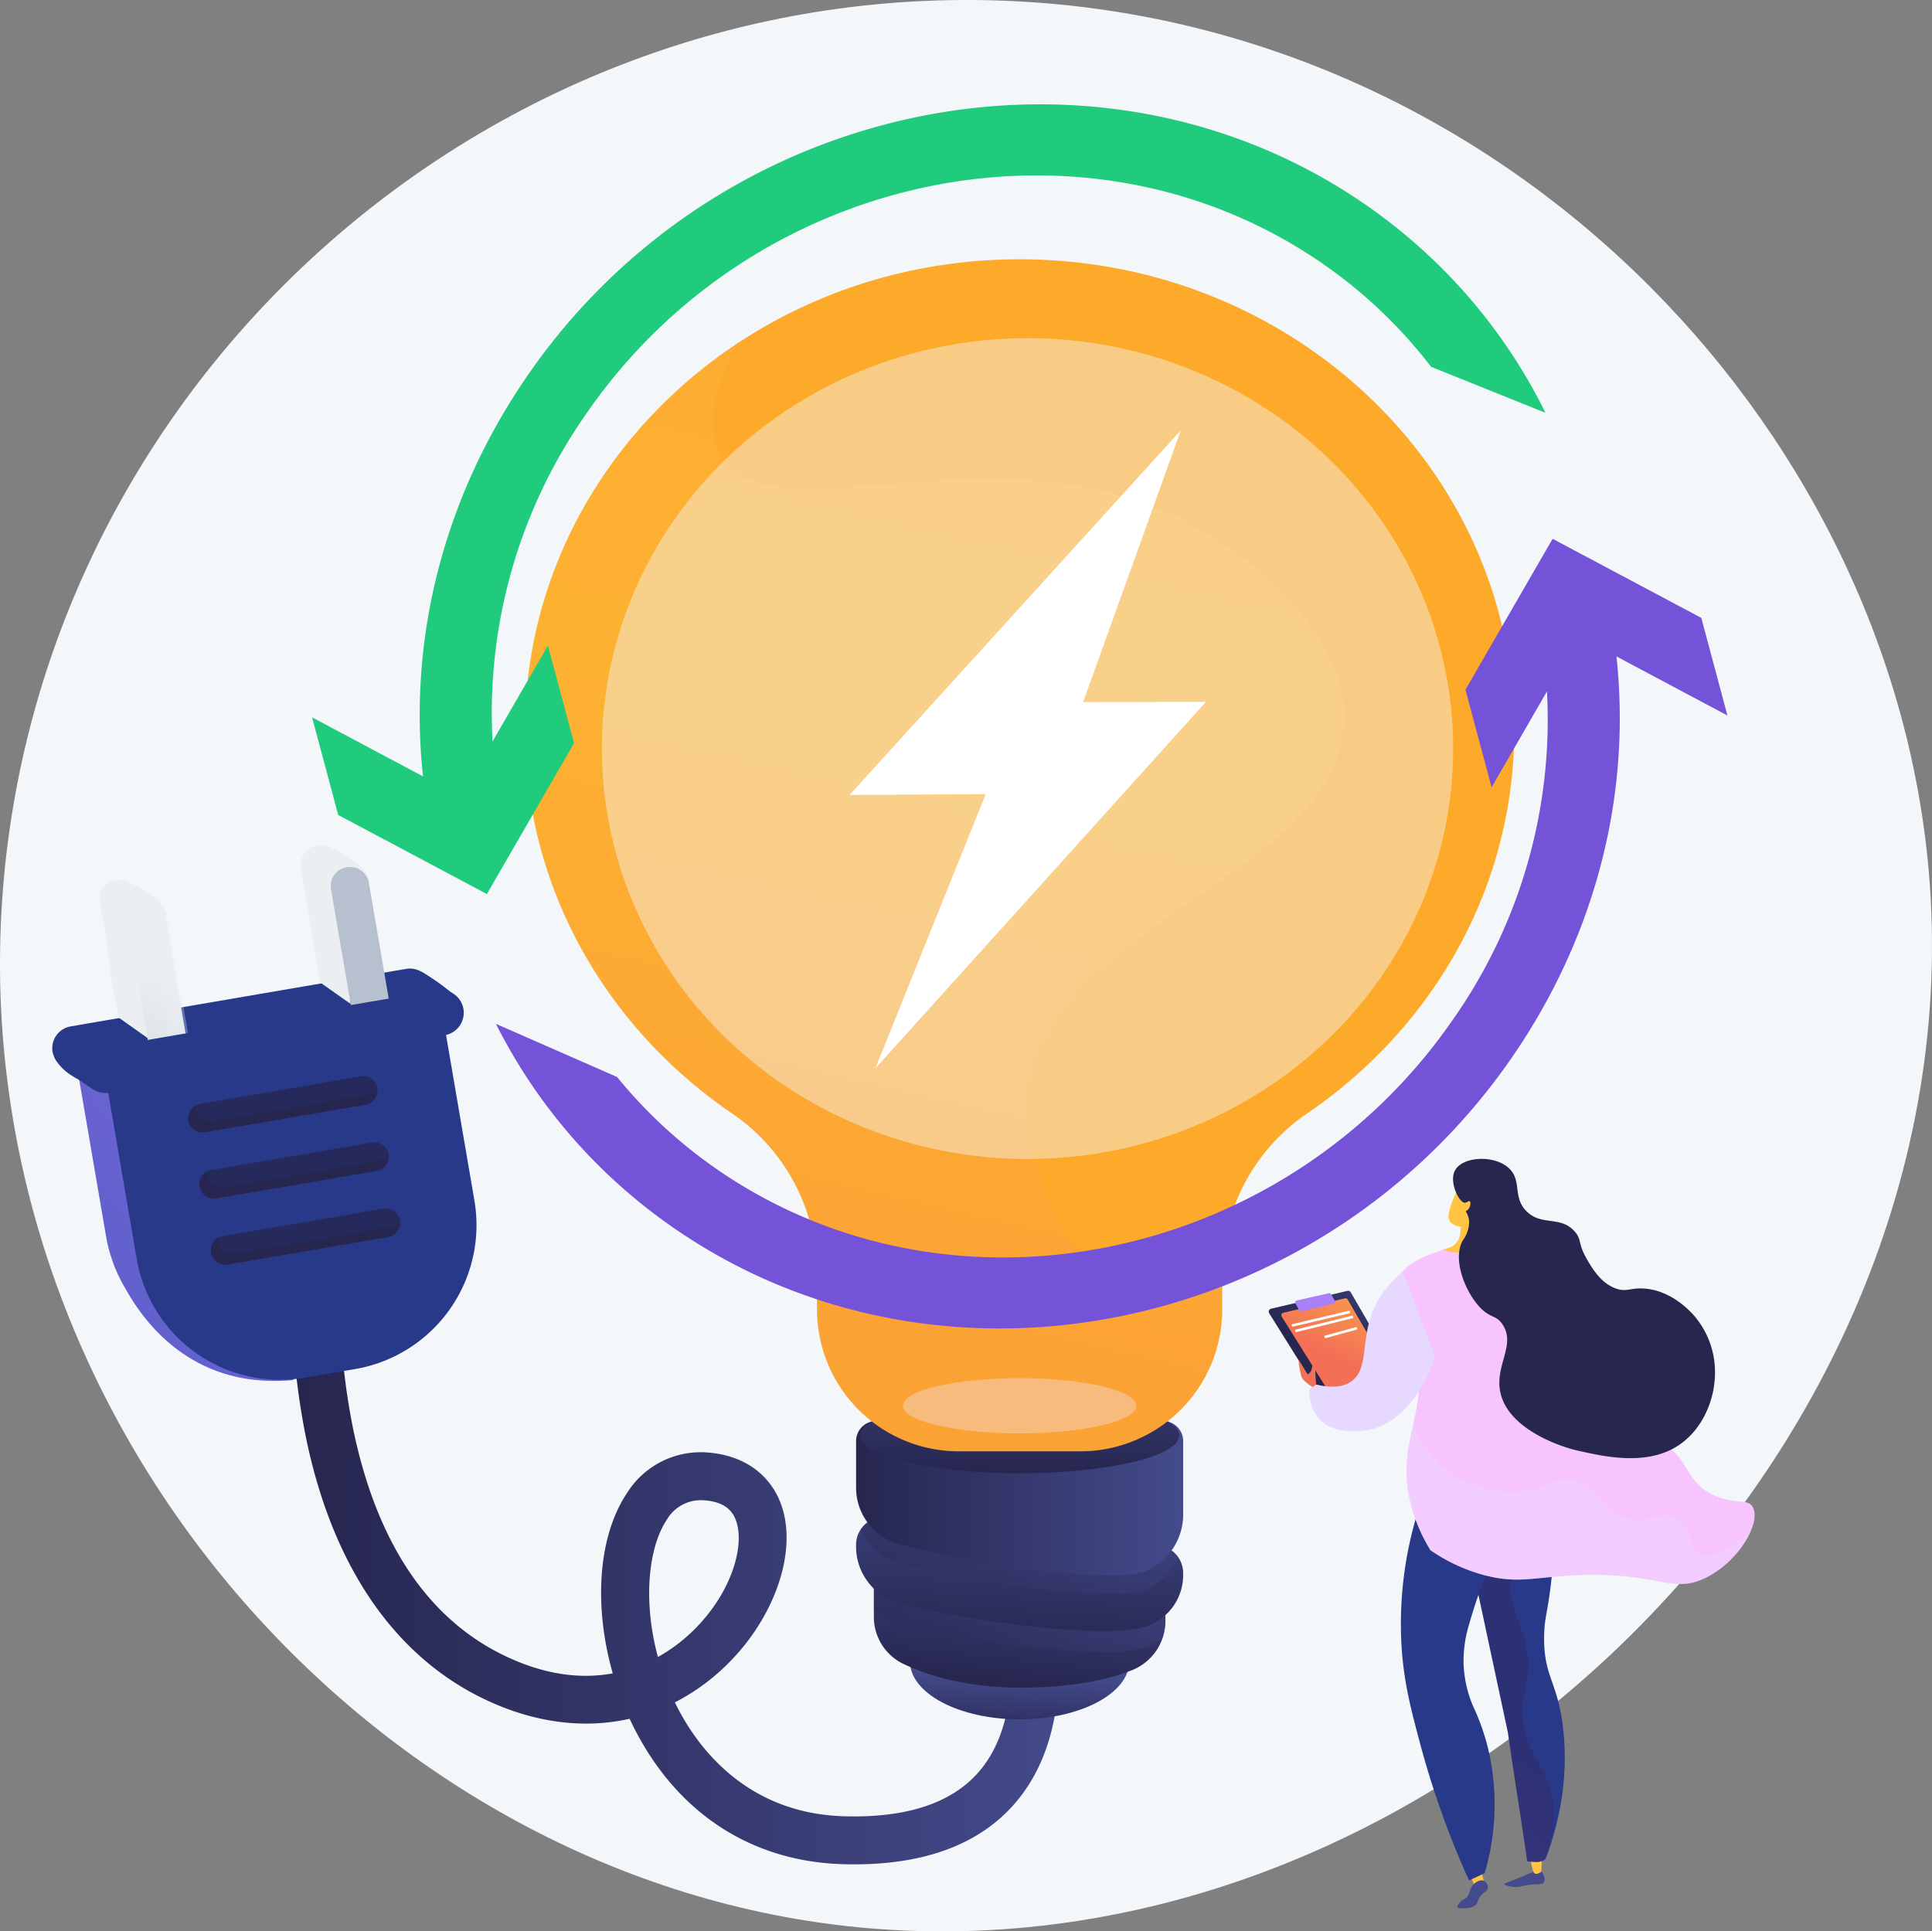 <svg xmlns="http://www.w3.org/2000/svg" xmlns:xlink="http://www.w3.org/1999/xlink" width="365.743" height="365.667" viewBox="0 0 365.743 365.667">
  <rect x="0" y="0" width="365.743" height="365.667" fill="#808080" stroke="none"/>
  <defs>
    <linearGradient id="linear-gradient" x1="-7.685" y1="-2.789" x2="-8.472" y2="-9.463" gradientUnits="objectBoundingBox">
      <stop offset="0" stop-color="#444b8c"/>
      <stop offset="0.996" stop-color="#26264f"/>
    </linearGradient>
    <linearGradient id="linear-gradient-2" x1="-31.527" y1="-2.87" x2="-31.527" y2="-12.636" gradientUnits="objectBoundingBox">
      <stop offset="0" stop-color="#ffc444"/>
      <stop offset="0.996" stop-color="#f36f56"/>
    </linearGradient>
    <linearGradient id="linear-gradient-3" x1="-14.167" y1="-3.524" x2="-14.167" y2="-12.934" xlink:href="#linear-gradient-2"/>
    <linearGradient id="linear-gradient-4" x1="-7.08" y1="-2.382" x2="-8.118" y2="-6.115" xlink:href="#linear-gradient"/>
    <linearGradient id="linear-gradient-5" x1="-3.562" y1="-0.151" x2="-3.738" y2="0.807" gradientUnits="objectBoundingBox">
      <stop offset="0" stop-color="#311944"/>
      <stop offset="1" stop-color="#893976"/>
    </linearGradient>
    <linearGradient id="linear-gradient-6" x1="-11.855" y1="-1.414" x2="-12.504" y2="-0.562" xlink:href="#linear-gradient-2"/>
    <linearGradient id="linear-gradient-7" x1="0.412" y1="-0.727" x2="-0.123" y2="0.218" xlink:href="#linear-gradient"/>
    <linearGradient id="linear-gradient-8" x1="0.532" y1="-0.829" x2="-0.039" y2="0.341" xlink:href="#linear-gradient-2"/>
    <linearGradient id="linear-gradient-9" x1="0.561" y1="-5.527" x2="0.999" y2="-7.503" gradientUnits="objectBoundingBox">
      <stop offset="0" stop-color="#aa80f9"/>
      <stop offset="0.996" stop-color="#6165d7"/>
    </linearGradient>
    <linearGradient id="linear-gradient-10" x1="2.266" y1="-3.703" x2="1.319" y2="-2.771" xlink:href="#linear-gradient-2"/>
    <linearGradient id="linear-gradient-11" x1="-9.774" y1="0.739" x2="-9.472" y2="0.082" xlink:href="#linear-gradient"/>
    <linearGradient id="linear-gradient-12" y1="0.5" x2="1" y2="0.5" gradientUnits="objectBoundingBox">
      <stop offset="0.004" stop-color="#26264f"/>
      <stop offset="1" stop-color="#444b8c"/>
    </linearGradient>
    <linearGradient id="linear-gradient-13" x1="-0.755" y1="0.18" x2="0.671" y2="-0.926" gradientUnits="objectBoundingBox">
      <stop offset="0.004" stop-color="#6165d7"/>
      <stop offset="1" stop-color="#aa80f9"/>
    </linearGradient>
    <linearGradient id="linear-gradient-14" x1="-3.266" y1="-0.837" x2="-5.622" y2="0.327" gradientUnits="objectBoundingBox">
      <stop offset="0" stop-color="#ebeff2"/>
      <stop offset="0.474" stop-color="#d2d9e1"/>
      <stop offset="0.995" stop-color="#b7c0ce"/>
    </linearGradient>
    <linearGradient id="linear-gradient-15" x1="-3.115" y1="-0.704" x2="-5.405" y2="0.461" xlink:href="#linear-gradient-14"/>
    <linearGradient id="linear-gradient-16" x1="-1.715" y1="-1.959" x2="-1.724" y2="-1.207" xlink:href="#linear-gradient"/>
    <linearGradient id="linear-gradient-17" x1="-1.775" y1="-1.942" x2="-1.783" y2="-1.19" xlink:href="#linear-gradient"/>
    <linearGradient id="linear-gradient-18" x1="-1.835" y1="-1.924" x2="-1.843" y2="-1.172" xlink:href="#linear-gradient"/>
    <linearGradient id="linear-gradient-19" x1="-4.878" y1="-1.188" x2="-6.641" y2="-0.042" xlink:href="#linear-gradient-14"/>
    <linearGradient id="linear-gradient-20" x1="-4.83" y1="-0.969" x2="-6.593" y2="0.177" xlink:href="#linear-gradient-14"/>
    <linearGradient id="linear-gradient-21" x1="-4.842" y1="-0.424" x2="-5.003" y2="0.797" xlink:href="#linear-gradient-14"/>
    <linearGradient id="linear-gradient-22" x1="-4.401" y1="-0.81" x2="-7.307" y2="0.341" xlink:href="#linear-gradient-14"/>
    <linearGradient id="linear-gradient-23" x1="11.452" y1="-0.29" x2="11.291" y2="0.931" xlink:href="#linear-gradient-14"/>
    <linearGradient id="linear-gradient-24" x1="16.545" y1="-0.678" x2="13.616" y2="0.473" xlink:href="#linear-gradient-14"/>
    <linearGradient id="linear-gradient-25" x1="-1.736" y1="-1.873" x2="-1.745" y2="-1.121" xlink:href="#linear-gradient"/>
    <linearGradient id="linear-gradient-26" x1="-1.796" y1="-1.856" x2="-1.805" y2="-1.104" xlink:href="#linear-gradient"/>
    <linearGradient id="linear-gradient-27" x1="-1.856" y1="-1.839" x2="-1.865" y2="-1.087" xlink:href="#linear-gradient"/>
    <linearGradient id="linear-gradient-28" x1="-1.745" y1="-2.872" x2="-1.752" y2="-2.027" xlink:href="#linear-gradient"/>
    <linearGradient id="linear-gradient-29" x1="-1.805" y1="-2.848" x2="-1.812" y2="-2.003" xlink:href="#linear-gradient"/>
    <linearGradient id="linear-gradient-30" x1="-1.865" y1="-2.825" x2="-1.872" y2="-1.979" xlink:href="#linear-gradient"/>
    <linearGradient id="linear-gradient-31" x1="0.453" y1="1.209" x2="0.493" y2="0.605" xlink:href="#linear-gradient-12"/>
    <linearGradient id="linear-gradient-32" x1="0.341" y1="0.939" x2="0.642" y2="-0.276" xlink:href="#linear-gradient-12"/>
    <linearGradient id="linear-gradient-34" x1="0.384" y1="1.047" x2="0.649" y2="-0.416" xlink:href="#linear-gradient-12"/>
    <linearGradient id="linear-gradient-37" x1="0.475" y1="1.004" x2="0.576" y2="-0.995" xlink:href="#linear-gradient-12"/>
    <linearGradient id="linear-gradient-38" x1="0.546" y1="0.061" x2="0.39" y2="1.002" gradientUnits="objectBoundingBox">
      <stop offset="0" stop-color="#fcb148"/>
      <stop offset="0.052" stop-color="#fdb946"/>
      <stop offset="0.142" stop-color="#fec144"/>
      <stop offset="0.318" stop-color="#ffc444"/>
      <stop offset="0.485" stop-color="#fdb946"/>
      <stop offset="0.775" stop-color="#f99c4c"/>
      <stop offset="0.866" stop-color="#f8924f"/>
      <stop offset="1" stop-color="#f8924f"/>
    </linearGradient>
  </defs>
  <g id="_3" data-name="3" transform="translate(-420.905 -455)">
    <path id="Path_262185" data-name="Path 262185" d="M609.467,455.083C515.838,452.24,434.736,522.1,422.483,613.776c-13.4,100.23,60.339,190.413,151.067,204.857C686.4,836.6,795.86,732.663,786.032,619.908,778.627,534.957,704.642,457.974,609.467,455.083Z" transform="translate(0 0)" fill="#f4f7fa"/>
    <g id="Group_150533" data-name="Group 150533" transform="translate(661.087 674.408)">
      <path id="Path_262197" data-name="Path 262197" d="M2608.647,3167.98c.743,1.185.627,1.74.5,1.992-.375.74-1.519.2-4.293.824a4.757,4.757,0,0,1-1.75.122c-.688-.088-1.518-.364-1.5-.547.005-.067.122-.106.167-.12.762-.248,5.485-2.255,5.485-2.255Z" transform="translate(-2556.995 -3033.087)" fill="url(#linear-gradient)"/>
      <path id="Path_262198" data-name="Path 262198" d="M2641.688,3146.656l-.144,2.838s-1.111.973-1.533-.023a14.521,14.521,0,0,1-.507-2.712Z" transform="translate(-2589.948 -3014.548)" fill="url(#linear-gradient-2)"/>
      <path id="Path_262199" data-name="Path 262199" d="M2548.891,3166.612l1.513,3.092,1.683-.451-.708-2.935Z" transform="translate(-2511.169 -3031.641)" fill="url(#linear-gradient-3)"/>
      <path id="Path_262200" data-name="Path 262200" d="M2537.755,3184.26c.726-1.069,1.474-1.058,1.553-1.749a1.391,1.391,0,0,0-.848-1.356c-.725-.275-1.5.355-1.679.5-1.194.967-.709,2.233-1.858,2.924a3.252,3.252,0,0,0-.97.723c-.155.18-.541.625-.412.89.149.307.909.216,1.633.13a3.172,3.172,0,0,0,1.692-.459C2537.407,3185.438,2537.2,3185.085,2537.755,3184.26Z" transform="translate(-2497.802 -3044.482)" fill="url(#linear-gradient-4)"/>
      <path id="Path_262201" data-name="Path 262201" d="M2562.313,2627.909a92.642,92.642,0,0,1-.574,16.8c-.63,4.981-1.163,5.876-1.205,9.288-.092,7.424,2.369,8.282,3.5,16.571a50.887,50.887,0,0,1-1.325,19.529,52.78,52.78,0,0,1-1.9,5.968c-.782.8-2.094.63-3.475.466-1.192-8.3-2.466-16.092-3.658-24.39l-7.962-37.229Z" transform="translate(-2508.399 -2563.547)" fill="#29398a"/>
      <path id="Path_262202" data-name="Path 262202" d="M2557.326,2696.531c-1.192-8.3-2.466-16.092-3.658-24.39l-7.962-37.229,16.608-7c.024.432.036.85.054,1.274-7.409,7.595-8.516,13.217-8.127,16.956.471,4.536,3.143,6.582,3.2,13.21.043,4.739-1.3,5.686-.951,9.937.455,5.473,3.059,8.356,4.465,11.424,1.359,2.965,2.112,7.262.486,13.6-.228.659-.446,1.25-.642,1.758C2560.019,2696.87,2558.707,2696.7,2557.326,2696.531Z" transform="translate(-2508.399 -2563.547)" opacity="0.3" fill="url(#linear-gradient-5)" style="mix-blend-mode: multiply;isolation: isolate"/>
      <path id="Path_262203" data-name="Path 262203" d="M2470.867,2635.034a97.94,97.94,0,0,0-6.438,16.7,23.567,23.567,0,0,0-1.038,7.272,22.446,22.446,0,0,0,1.784,8.138,43.227,43.227,0,0,1,2.856,8.051,45.8,45.8,0,0,1-.657,23.616l-2.941,1.375a167.767,167.767,0,0,1-9.325-26.119c-1.608-6.031-2.846-10.763-3.36-16.862a71.867,71.867,0,0,1,3.786-29.279Z" transform="translate(-2426.508 -2563.563)" fill="#29398a"/>
      <path id="Path_262204" data-name="Path 262204" d="M2455.849,2250.672c-6.34,1.638-11.14,3.193-13.047,6.743-2.014,3.749,1.879,6.123,3.524,13.846,2.519,11.824-3.982,16.857-1.008,28.727a31.22,31.22,0,0,0,3.744,8.805,32.843,32.843,0,0,0,10.325,4.759c6.711,1.74,9.817.148,18.633-.078,14.419-.37,16.913,3.615,23.184.517,6.338-3.13,10.5-10.513,8.865-13.384-.981-1.72-3.514-.385-7.461-2.269-5.088-2.428-4.593-6.359-8.8-9.346-6.05-4.291-11.092.967-16.273-2.771-5.24-3.781-6.668-13.914-5.091-20.148,1.031-4.072.7-8.379,1.37-12.524a2.621,2.621,0,0,0-.183-1.481c-1-2.268-5.3-2.362-8.56-2.4A37.054,37.054,0,0,0,2455.849,2250.672Z" transform="translate(-2418.443 -2234.695)" fill="#f7c4ff"/>
      <path id="Path_262205" data-name="Path 262205" d="M2515.286,2542.63c-2.1-1.159-1.332-5-4.44-6.751-2.885-1.623-4.814.972-8.942.072-5.294-1.155-5.436-6.148-10.516-7.324-3.652-.846-4.537,1.514-9.661,2.038a20.473,20.473,0,0,1-16.709-6.113,18.337,18.337,0,0,1-3.95-6.766c-1,4.539-2.136,8.941-.54,15.311a31.208,31.208,0,0,0,3.744,8.805,32.841,32.841,0,0,0,10.325,4.758c6.71,1.74,9.817.148,18.633-.078,14.419-.37,16.913,3.615,23.184.518a18.677,18.677,0,0,0,8.532-8.922C2519.616,2542.774,2516.807,2543.471,2515.286,2542.63Z" transform="translate(-2433.654 -2467.804)" fill="#e6d8ff" opacity="0.3" style="mix-blend-mode: multiply;isolation: isolate"/>
      <path id="Path_262206" data-name="Path 262206" d="M2515.258,2172.811a17.492,17.492,0,0,0-2.263,5.543c-.267,2.33,2.382,2.336,2.382,2.336l-.2,1.468a3.2,3.2,0,0,1-2.271,2.646l-1.067.313s6.7,1.906,10.581-.468l-1.062-.176a3.2,3.2,0,0,1-2.678-3.047l-.022-.635S2520.323,2173.584,2515.258,2172.811Z" transform="translate(-2478.958 -2167.882)" fill="url(#linear-gradient-6)"/>
      <g id="Group_150532" data-name="Group 150532" transform="translate(0 24.977)">
        <path id="Path_262207" data-name="Path 262207" d="M2285.892,2344.42l-10.325-17.81a.578.578,0,0,0-.631-.273l-14.446,3.376a.578.578,0,0,0-.358.869l11.981,19.158a.578.578,0,0,0,.686.237l12.7-4.585Z" transform="translate(-2260.043 -2326.322)" fill="url(#linear-gradient-7)"/>
        <path id="Path_262208" data-name="Path 262208" d="M2299.19,2351.869l-8.36-14.421a.468.468,0,0,0-.511-.221l-11.7,2.733a.468.468,0,0,0-.29.7l9.7,15.512a.467.467,0,0,0,.555.192l10.281-3.713Z" transform="translate(-2275.882 -2335.793)" fill="url(#linear-gradient-8)"/>
        <path id="Path_262209" data-name="Path 262209" d="M2305.886,2331.156l-.664-1.156a.422.422,0,0,0-.459-.2l-6.017,1.353a.423.423,0,0,0-.272.626l.738,1.258a.423.423,0,0,0,.465.2l5.942-1.454A.422.422,0,0,0,2305.886,2331.156Z" transform="translate(-2293.405 -2329.334)" fill="url(#linear-gradient-9)"/>
        <path id="Path_262210" data-name="Path 262210" d="M2293.46,2358.369l.028-.005,10.592-2.5a.244.244,0,0,0,.182-.293.247.247,0,0,0-.293-.181l-10.593,2.5a.244.244,0,0,0,.084.479Z" transform="translate(-2288.859 -2351.588)" fill="#fff"/>
        <path id="Path_262211" data-name="Path 262211" d="M2298.547,2365.568l.03-.006,10.527-2.6a.244.244,0,0,0-.117-.473l-10.527,2.6a.244.244,0,0,0,.086.479Z" transform="translate(-2293.282 -2357.76)" fill="#fff"/>
        <path id="Path_262212" data-name="Path 262212" d="M2341.067,2381.1a.273.273,0,0,0,.037-.007l5.724-1.579a.244.244,0,0,0-.13-.47l-5.724,1.579a.244.244,0,0,0,.093.477Z" transform="translate(-2330.25 -2372.151)" fill="#fff"/>
      </g>
      <path id="Path_262213" data-name="Path 262213" d="M2306.671,2431.377s-2.555-1.374-2.953-2.488a16.628,16.628,0,0,1-.553-3.274l1.708,2.886a1.637,1.637,0,0,0,.837-1.292c.185-1.03.77-.165.651.61A22.353,22.353,0,0,0,2306.671,2431.377Z" transform="translate(-2297.534 -2387.671)" fill="url(#linear-gradient-10)"/>
      <path id="Path_262214" data-name="Path 262214" d="M2336.623,2299.49a17.863,17.863,0,0,0-4.391,4.794c-4.131,6.684-1.58,13.078-5.288,15.822-1.061.785-2.988,1.533-6.7.641l-1.3.874s-.785,8.7,9.6,7.94,14.2-14.177,14.2-14.177Z" transform="translate(-2311.242 -2278.018)" fill="#e6d8ff"/>
      <path id="Path_262215" data-name="Path 262215" d="M2529.482,2143.38c.353-.005.673-.432.9-.283s.172.8-.078,1.244a1.642,1.642,0,0,1-.682.641,4.32,4.32,0,0,1,.646,1.773,5.971,5.971,0,0,1-1.208,3.777c-1.921,3.471.32,9.309,3,12.36,2.18,2.48,3.332,1.618,4.6,3.61,2.467,3.876-1.547,7.689-.475,12.757,1.63,7.706,13.424,10.75,13.914,10.87.193.048.322.078.523.124,5.3,1.208,13.336,3.038,19.347-.98,4.5-3.005,6.841-8.6,6.852-13.667a16.333,16.333,0,0,0-3.894-10.779c-.608-.7-4.209-4.806-9.417-5.2-2.759-.208-3.38.728-5.451-.014-2.835-1.016-4.441-3.762-5.437-5.465-1.832-3.133-.964-3.719-2.327-5.291-2.672-3.079-6.183-1.034-9.072-3.787-2.848-2.714-.8-6-3.568-8.372-2.853-2.443-8.649-2.042-10.051.549C2526.405,2139.473,2528.4,2143.4,2529.482,2143.38Z" transform="translate(-2492.341 -2135.068)" fill="url(#linear-gradient-11)"/>
    </g>
    <path id="Path_262216" data-name="Path 262216" d="M950.5,2386.933q-1.128,0-2.287-.036c-17.106-.527-31.03-9.557-39.208-25.424q-.536-1.04-1.029-2.1c-8.286,1.878-17.272.873-26.213-3.12-17.861-7.977-29.993-25.359-35.085-50.268a133.7,133.7,0,0,1-2.356-34.848l9.039.8a126.8,126.8,0,0,0,2.249,32.444c4.567,22.119,14.611,36.785,29.852,43.592,7.52,3.359,13.985,3.792,19.317,2.8-3.622-12.7-2.8-25.885,2.662-34.073a16.439,16.439,0,0,1,15.491-7.722c6.78.554,11.815,4.225,13.814,10.073,3.118,9.126-1.684,22.2-11.419,31.09a39.944,39.944,0,0,1-8.784,6.126q.256.527.526,1.052c3.822,7.416,12.987,19.943,31.422,20.511,12.4.381,21.248-2.738,26.3-9.276,9.535-12.351,3.536-33.21,3.474-33.419l8.7-2.567c.305,1.036,7.34,25.552-4.995,41.531C975.387,2382.62,964.806,2386.933,950.5,2386.933Zm-29.052-68.945a7.446,7.446,0,0,0-6.456,3.744c-3.462,5.19-4.533,15.33-1.658,25.944a31.261,31.261,0,0,0,5.876-4.238c7.769-7.093,10.652-16.479,8.951-21.456-.525-1.535-1.714-3.616-5.966-3.963Q921.812,2317.988,921.445,2317.988Z" transform="translate(-367.878 -1578.958)" fill="url(#linear-gradient-12)"/>
    <g id="Group_150542" data-name="Group 150542" transform="translate(430.798 615.009)">
      <path id="Path_262217" data-name="Path 262217" d="M526.64,1894.14l6.314,36.832a27.934,27.934,0,0,0,.812,3.356.007.007,0,0,1,0-.007s.046.144.135.4a27.509,27.509,0,0,0,2.569,5.715c4.145,7.57,13.6,19.261,31.956,17.5-1.684-1.376-3.454-2.848-5.238-4.2.591-.063,1.165-.239,1.759-.341l9.422-1.615A27.424,27.424,0,0,0,596.9,1920.01l-6.314-36.832Z" transform="translate(-522.725 -1856.674)" fill="url(#linear-gradient-13)"/>
      <path id="Path_262218" data-name="Path 262218" d="M526.64,1894.14l6.314,36.832a27.934,27.934,0,0,0,.812,3.356.007.007,0,0,1,0-.007s.046.144.135.4a27.509,27.509,0,0,0,2.569,5.715c4.145,7.57,13.6,19.261,31.956,17.5-1.684-1.376-3.454-2.848-5.238-4.2.591-.063,1.165-.239,1.759-.341l9.422-1.615A27.424,27.424,0,0,0,596.9,1920.01l-6.314-36.832Z" transform="translate(-522.725 -1856.674)" fill="#29398a" opacity="0.2" style="mix-blend-mode: multiply;isolation: isolate"/>
      <g id="Group_150534" data-name="Group 150534" transform="translate(8.954 0)">
        <path id="Path_262219" data-name="Path 262219" d="M568.295,1730.548l-.1.018-.1.018a3.492,3.492,0,0,0-2.8,4.164l7.1,41.435a3.625,3.625,0,0,0,4.054,3.142l.1-.018.1-.018a3.724,3.724,0,0,0,2.894-4.333l-7.1-41.435A3.59,3.59,0,0,0,568.295,1730.548Z" transform="translate(-565.228 -1723.931)" fill="url(#linear-gradient-14)"/>
        <path id="Path_262220" data-name="Path 262220" d="M859.672,1680.286l-.1.018-.1.018a3.729,3.729,0,0,0-3.077,4.211l7.1,41.435a3.86,3.86,0,0,0,4.33,3.095l.1-.018.1-.018a3.874,3.874,0,0,0,3.066-4.363l-7.1-41.435A3.743,3.743,0,0,0,859.672,1680.286Z" transform="translate(-818.321 -1680.233)" fill="url(#linear-gradient-15)"/>
      </g>
      <g id="Group_150535" data-name="Group 150535" transform="translate(19.961 39.662)">
        <path id="Path_262221" data-name="Path 262221" d="M685.318,1986.2a2.722,2.722,0,0,1-2.223,3.143l-30.407,5.213a2.722,2.722,0,0,1-3.143-2.223h0a2.722,2.722,0,0,1,2.223-3.143l30.407-5.213a2.722,2.722,0,0,1,3.143,2.223Z" transform="translate(-649.505 -1983.933)" opacity="0.8" fill="url(#linear-gradient-16)" style="mix-blend-mode: soft-light;isolation: isolate"/>
        <path id="Path_262222" data-name="Path 262222" d="M701.754,2082.069a2.722,2.722,0,0,1-2.223,3.143l-30.407,5.213a2.722,2.722,0,0,1-3.143-2.223h0a2.722,2.722,0,0,1,2.223-3.143l30.407-5.213a2.722,2.722,0,0,1,3.143,2.223Z" transform="translate(-663.795 -2067.286)" opacity="0.8" fill="url(#linear-gradient-17)" style="mix-blend-mode: soft-light;isolation: isolate"/>
        <path id="Path_262223" data-name="Path 262223" d="M718.19,2177.942a2.722,2.722,0,0,1-2.223,3.143L685.56,2186.3a2.722,2.722,0,0,1-3.143-2.223h0a2.722,2.722,0,0,1,2.223-3.143l30.407-5.213a2.723,2.723,0,0,1,3.143,2.223Z" transform="translate(-678.084 -2150.638)" opacity="0.8" fill="url(#linear-gradient-18)" style="mix-blend-mode: soft-light;isolation: isolate"/>
      </g>
      <path id="Path_262224" data-name="Path 262224" d="M572.8,1864.242a46.109,46.109,0,0,0-6.336-4.514l.006.045a4.222,4.222,0,0,0-2.89-.491l-63.348,10.86a4.2,4.2,0,0,0-3.509,4.852l.015.012a2.15,2.15,0,0,0,.219.723h0a.583.583,0,0,0,0,.064,4.359,4.359,0,0,0,.72,1.24,9.368,9.368,0,0,0,2.982,2.62s0,.009.007.011a4.3,4.3,0,0,0,.677.4c2.3,1.393,3.2,2.512,5.023,2.551.854.018,13.145-3.349,26.945-7.1l33.948-5.82a4.339,4.339,0,0,0,3.507-4.8C572.08,1864.523,572.8,1864.242,572.8,1864.242Z" transform="translate(-496.662 -1835.839)" fill="#29398a"/>
      <path id="Path_262225" data-name="Path 262225" d="M578.195,1731.525s7.594,2.848,8.124,6.672c-4.778.219-3.594,23.242-3.594,23.242l-5.606-3.965S571.067,1730.666,578.195,1731.525Z" transform="translate(-564.528 -1724.809)" fill="url(#linear-gradient-19)"/>
      <path id="Path_262226" data-name="Path 262226" d="M871.346,1681.27s7.595,2.848,8.124,6.673c-4.778.219-3.594,23.242-3.594,23.242l-5.606-3.965S864.218,1680.41,871.346,1681.27Z" transform="translate(-819.395 -1681.116)" fill="url(#linear-gradient-20)"/>
      <g id="Group_150541" data-name="Group 150541" transform="translate(5.116 4.131)">
        <g id="Group_150538" data-name="Group 150538" transform="translate(9.159)">
          <g id="Group_150536" data-name="Group 150536" transform="translate(0 6.526)">
            <path id="Path_262227" data-name="Path 262227" d="M620.3,1806.95a3.63,3.63,0,0,1-2.964,4.191h0a3.63,3.63,0,0,1-4.191-2.964l-7.129-41.586a3.63,3.63,0,0,1,2.964-4.191h0a3.63,3.63,0,0,1,4.191,2.964Z" transform="translate(-605.967 -1762.28)" fill="url(#linear-gradient-21)"/>
            <path id="Path_262228" data-name="Path 262228" d="M636.068,1764.712l7.1,41.435a3.569,3.569,0,0,1-3.081,4.042l.089-.015L631.9,1761.88l-.089.015A3.6,3.6,0,0,1,636.068,1764.712Z" transform="translate(-628.436 -1761.838)" opacity="0.3" fill="url(#linear-gradient-22)"/>
          </g>
          <g id="Group_150537" data-name="Group 150537" transform="translate(38.433)">
            <path id="Path_262229" data-name="Path 262229" d="M907.641,1714.882a3.63,3.63,0,0,0-4.191-2.964h0a3.63,3.63,0,0,0-2.964,4.191l7.129,41.586a3.63,3.63,0,0,0,4.191,2.964h0a3.63,3.63,0,0,0,2.964-4.191Z" transform="translate(-900.411 -1711.865)" fill="url(#linear-gradient-23)"/>
            <path id="Path_262230" data-name="Path 262230" d="M900.313,1716.327l7.1,41.435a3.473,3.473,0,0,0,4.143,2.8l.02,0-8.279-48.294-.02,0A3.5,3.5,0,0,0,900.313,1716.327Z" transform="translate(-900.26 -1712.216)" opacity="0.3" fill="url(#linear-gradient-24)"/>
          </g>
        </g>
        <path id="Path_262231" data-name="Path 262231" d="M570.762,1925.347l6.291,36.7a27.56,27.56,0,0,0,31.878,22.582l9.421-1.615A27.654,27.654,0,0,0,641,1951.083l-6.291-36.7Z" transform="translate(-566.201 -1887.937)" fill="#29398a"/>
        <path id="Rectangle_293824" data-name="Rectangle 293824" d="M4.31,0H68.733a4.31,4.31,0,0,1,4.31,4.31v0a4.31,4.31,0,0,1-4.31,4.31H4.31A4.31,4.31,0,0,1,0,4.31v0A4.31,4.31,0,0,1,4.31,0Z" transform="translate(0 34.97) rotate(-9.728)" fill="#29398a"/>
        <g id="Group_150539" data-name="Group 150539" transform="translate(20.607 39.606)">
          <path id="Path_262232" data-name="Path 262232" d="M729.44,2017.4a2.722,2.722,0,0,1-2.223,3.143l-30.407,5.213a2.722,2.722,0,0,1-3.143-2.223h0a2.722,2.722,0,0,1,2.223-3.143l30.407-5.213a2.722,2.722,0,0,1,3.143,2.223Z" transform="translate(-693.627 -2015.141)" opacity="0.8" fill="url(#linear-gradient-25)" style="mix-blend-mode: soft-light;isolation: isolate"/>
          <path id="Path_262233" data-name="Path 262233" d="M745.875,2113.277a2.722,2.722,0,0,1-2.223,3.143l-30.407,5.213a2.722,2.722,0,0,1-3.143-2.223h0a2.722,2.722,0,0,1,2.223-3.143l30.407-5.213a2.722,2.722,0,0,1,3.143,2.223Z" transform="translate(-707.916 -2098.494)" opacity="0.8" fill="url(#linear-gradient-26)" style="mix-blend-mode: soft-light;isolation: isolate"/>
          <path id="Path_262234" data-name="Path 262234" d="M762.311,2209.15a2.722,2.722,0,0,1-2.223,3.143l-30.407,5.213a2.722,2.722,0,0,1-3.143-2.223h0a2.722,2.722,0,0,1,2.223-3.143l30.407-5.213a2.723,2.723,0,0,1,3.143,2.224Z" transform="translate(-722.205 -2181.846)" opacity="0.8" fill="url(#linear-gradient-27)" style="mix-blend-mode: soft-light;isolation: isolate"/>
        </g>
        <g id="Group_150540" data-name="Group 150540" transform="translate(20.623 42.645)">
          <path id="Path_262235" data-name="Path 262235" d="M729.506,2038.407a2.771,2.771,0,0,1-2.308,2.389l-30.185,5.175a2.743,2.743,0,0,1-3.222-2.218,2.745,2.745,0,0,1,1.519-2.923,2.43,2.43,0,0,0,.009.785,2.772,2.772,0,0,0,3.228,2.252l30.186-5.175A2.68,2.68,0,0,0,729.506,2038.407Z" transform="translate(-693.75 -2038.407)" opacity="0.8" fill="url(#linear-gradient-28)" style="mix-blend-mode: soft-light;isolation: isolate"/>
          <path id="Path_262236" data-name="Path 262236" d="M745.939,2134.28a2.77,2.77,0,0,1-2.307,2.388l-30.186,5.175a2.745,2.745,0,0,1-3.223-2.22,2.746,2.746,0,0,1,1.518-2.925,2.448,2.448,0,0,0,.01.786,2.773,2.773,0,0,0,3.228,2.254l30.186-5.175A2.669,2.669,0,0,0,745.939,2134.28Z" transform="translate(-708.037 -2121.76)" opacity="0.8" fill="url(#linear-gradient-29)" style="mix-blend-mode: soft-light;isolation: isolate"/>
          <path id="Path_262237" data-name="Path 262237" d="M762.371,2230.153a2.771,2.771,0,0,1-2.307,2.389l-30.185,5.175a2.746,2.746,0,0,1-3.223-2.222,2.749,2.749,0,0,1,1.518-2.927,2.455,2.455,0,0,0,.01.789,2.775,2.775,0,0,0,3.229,2.257l30.186-5.175A2.678,2.678,0,0,0,762.371,2230.153Z" transform="translate(-722.323 -2205.112)" opacity="0.8" fill="url(#linear-gradient-30)" style="mix-blend-mode: soft-light;isolation: isolate"/>
        </g>
      </g>
    </g>
    <g id="Group_150543" data-name="Group 150543" transform="translate(520.289 504.09)">
      <path id="Path_262238" data-name="Path 262238" d="M1369.188,920.058c0-49.242-41.923-89.16-93.637-89.16s-93.637,39.918-93.637,89.16c0,29.883,15.441,56.332,39.14,72.509a36.78,36.78,0,0,1,16.152,30.348v6.823a26.843,26.843,0,0,0,26.843,26.843h23.005a26.843,26.843,0,0,0,26.843-26.843v-6.823a36.781,36.781,0,0,1,16.152-30.348C1353.747,976.39,1369.188,949.941,1369.188,920.058Z" transform="translate(-1181.913 -830.898)" fill="#f4f7fa" opacity="0.75"/>
      <path id="Path_262239" data-name="Path 262239" d="M1781.409,2790.2c0,6.073-9.3,11-20.771,11s-20.771-4.924-20.771-11,9.3-11,20.771-11S1781.409,2784.129,1781.409,2790.2Z" transform="translate(-1667 -2524.767)" fill="url(#linear-gradient-31)"/>
      <path id="Path_262240" data-name="Path 262240" d="M1687.6,2712.986v11.23a9.866,9.866,0,0,0,5.592,8.917c4.761,2.27,12.677,4.762,24.181,4.467,9.333-.239,15.419-1.764,19.289-3.364a10.03,10.03,0,0,0,6.134-9.289v-6.214Z" transform="translate(-1621.557 -2467.195)" fill="url(#linear-gradient-32)"/>
      <path id="Path_262241" data-name="Path 262241" d="M1687.6,2722.821a10.905,10.905,0,0,0,2.91,2.033c5.341,2.547,40.328,8.239,48.767,5.068a11.358,11.358,0,0,0,2.946-1.627,10.185,10.185,0,0,0,.572-3.35v-6.214l-55.195-5.748Z" transform="translate(-1621.557 -2467.192)" opacity="0.3" fill="url(#linear-gradient-12)" style="mix-blend-mode: multiply;isolation: isolate"/>
      <path id="Path_262242" data-name="Path 262242" d="M1667.657,2654.284a5.268,5.268,0,0,0-5.814,5.24v.318a11.068,11.068,0,0,0,6.273,10c5.341,2.547,40.328,8.238,48.767,5.068a10.2,10.2,0,0,0,6.882-9.783v-.256a5.268,5.268,0,0,0-4.723-5.24Z" transform="translate(-1599.167 -2416.134)" fill="url(#linear-gradient-34)"/>
      <path id="Path_262243" data-name="Path 262243" d="M1724.971,2659.636l-51.385-5.351a5.258,5.258,0,0,0-4.923,2.319,10.994,10.994,0,0,0,5.383,5.645c5.341,2.547,41.818,8.981,48.767,5.706a12.056,12.056,0,0,0,5.964-6.043A5.256,5.256,0,0,0,1724.971,2659.636Z" transform="translate(-1605.095 -2416.135)" opacity="0.3" fill="url(#linear-gradient-12)" style="mix-blend-mode: multiply;isolation: isolate"/>
      <path id="Path_262244" data-name="Path 262244" d="M1665.646,2515.157a3.8,3.8,0,0,0-3.8,3.8v8.8a11.067,11.067,0,0,0,6.273,10c5.341,2.548,41.818,8.981,48.767,5.707a11.605,11.605,0,0,0,6.882-10.421V2518.96a3.8,3.8,0,0,0-3.8-3.8Z" transform="translate(-1599.167 -2295.201)" fill="url(#linear-gradient-12)"/>
      <path id="Path_262245" data-name="Path 262245" d="M1728.1,2488.6c0,3.943-13.519,7.138-30.2,7.138s-30.2-3.2-30.2-7.138,13.519-7.139,30.2-7.139S1728.1,2484.654,1728.1,2488.6Z" transform="translate(-1604.263 -2265.902)" fill="url(#linear-gradient-37)"/>
      <path id="Path_262246" data-name="Path 262246" d="M1369.188,920.058c0-49.242-41.923-89.16-93.637-89.16s-93.637,39.918-93.637,89.16c0,29.883,15.441,56.332,39.14,72.509a36.78,36.78,0,0,1,16.152,30.348v6.823a26.843,26.843,0,0,0,26.843,26.843h23.005a26.843,26.843,0,0,0,26.843-26.843v-6.823a36.781,36.781,0,0,1,16.152-30.348C1353.747,976.39,1369.188,949.941,1369.188,920.058Z" transform="translate(-1181.913 -830.898)" fill="#fda929"/>
      <ellipse id="Ellipse_6175" data-name="Ellipse 6175" cx="22.094" cy="5.224" rx="22.094" ry="5.224" transform="translate(71.543 211.841)" fill="#f4f7fa" opacity="0.5" style="mix-blend-mode: soft-light;isolation: isolate"/>
      <path id="Path_262247" data-name="Path 262247" d="M1277.25,1086.913c2.006-34.365,59.939-42.407,59.691-73.1-.153-18.9-23.174-32.939-28.09-35.751-36.223-20.717-80.808,3.207-90.016-13.726-2.293-4.216-1.218-8.8-.605-11.418a24.487,24.487,0,0,1,6.127-10.994c-25.556,15.92-42.444,43.41-42.444,74.66,0,29.883,15.441,56.332,39.14,72.509a36.78,36.78,0,0,1,16.152,30.348v6.823a26.843,26.843,0,0,0,26.843,26.843h23.005a26.843,26.843,0,0,0,26.843-26.843v-5.455a17.617,17.617,0,0,1-10.79,4.086C1289.269,1124.785,1276.252,1104.015,1277.25,1086.913Z" transform="translate(-1181.913 -927.427)" opacity="0.3" fill="url(#linear-gradient-38)" style="mix-blend-mode: multiply;isolation: isolate"/>
      <ellipse id="Ellipse_6176" data-name="Ellipse 6176" cx="80.577" cy="77.708" rx="80.577" ry="77.708" transform="translate(14.558 14.928)" fill="#f4f7fa" opacity="0.44" style="mix-blend-mode: soft-light;isolation: isolate"/>
      <path id="Path_262248" data-name="Path 262248" d="M1715.12,1078.8l-62.713,69.044,25.777-.16-20.9,51.937,62.593-69.414-23.264.065Z" transform="translate(-1590.963 -1046.422)" fill="#fff"/>
    </g>
    <g id="Group_150548" data-name="Group 150548" transform="translate(479.984 474.758)">
      <g id="Group_150545" data-name="Group 150545" transform="translate(0 0)">
        <g id="Group_150544" data-name="Group 150544" transform="translate(0 102.46)">
          <path id="Path_262249" data-name="Path 262249" d="M917.937,1390.852l-16.495,28.581L873.29,1404.45l4.946,18.484,28.149,14.97,16.5-28.568Z" transform="translate(-873.29 -1390.852)" fill="#20cb7d"/>
        </g>
        <path id="Path_262250" data-name="Path 262250" d="M1242.428,664.695l-21.669-8.723a91.288,91.288,0,0,0-22.792-21.043c-44.3-28.785-105.772-15.42-137.024,29.788a98.686,98.686,0,0,0-17.844,62.192,95.122,95.122,0,0,0,1.592,12.683,7.082,7.082,0,0,1-5.417,8.1,6.459,6.459,0,0,1-7.956-4.969q-.885-4.6-1.386-9.2c-2.844-26.482,4.074-53.163,19.892-76.041,35.575-51.464,105.551-66.678,155.985-33.911a105.121,105.121,0,0,1,17.062,13.813A103.18,103.18,0,0,1,1242.428,664.695Z" transform="translate(-1008.933 -606.293)" fill="#20cb7d"/>
      </g>
      <g id="Group_150547" data-name="Group 150547" transform="translate(34.805 82.255)">
        <g id="Group_150546" data-name="Group 150546" transform="translate(183.54)">
          <path id="Path_262251" data-name="Path 262251" d="M2550.163,1283.189l16.495-28.581,28.152,14.983-4.946-18.484-28.149-14.97-16.5,28.568Z" transform="translate(-2545.217 -1236.137)" fill="#7453d8"/>
        </g>
        <path id="Path_262252" data-name="Path 262252" d="M1332.052,1387.2c-35.582,51.464-105.558,66.671-155.991,33.9A104.682,104.682,0,0,1,1159,1407.3a103.317,103.317,0,0,1-19.2-26.589l22.935,10.06a91.35,91.35,0,0,0,21.171,18.989c44.3,28.785,105.765,15.42,137.017-29.788a98.7,98.7,0,0,0,17.844-62.2,95.14,95.14,0,0,0-1.593-12.676,7.082,7.082,0,0,1,5.417-8.1,6.459,6.459,0,0,1,7.955,4.969q.885,4.6,1.386,9.2C1354.781,1337.642,1347.863,1364.323,1332.052,1387.2Z" transform="translate(-1139.803 -1288.881)" fill="#7453d8"/>
      </g>
    </g>
  </g>
</svg>
